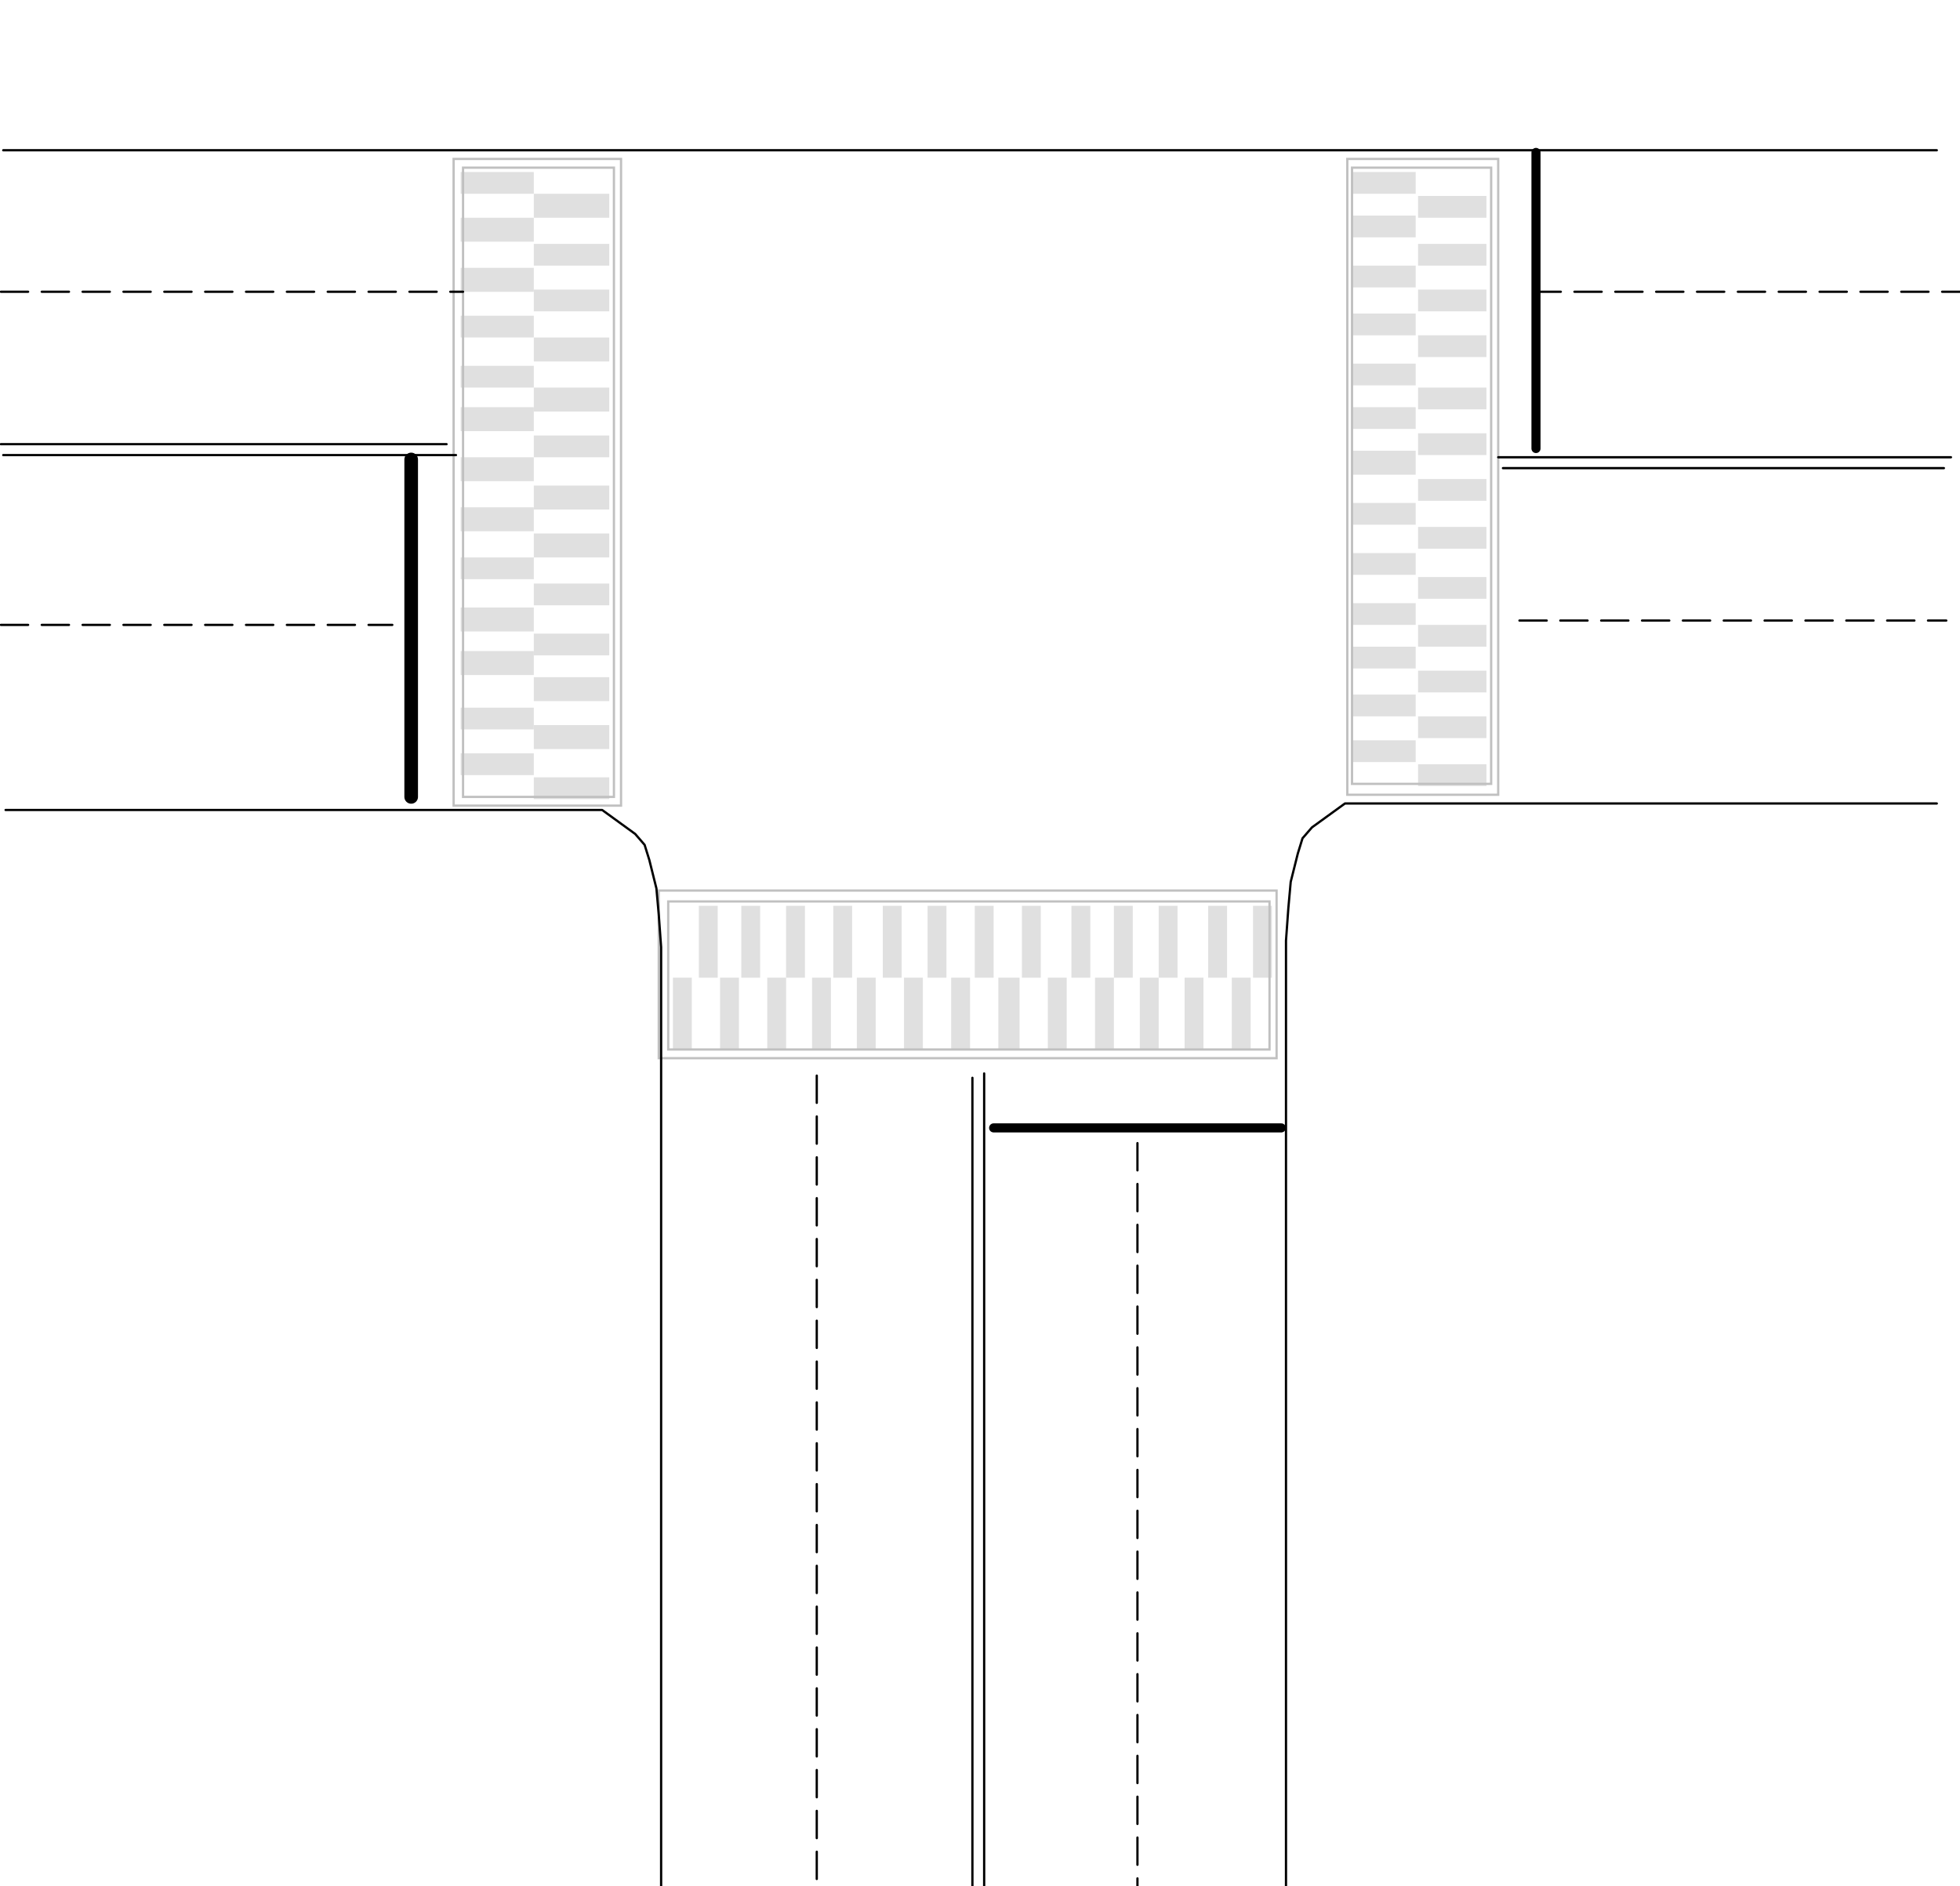 <?xml version="1.0" encoding="UTF-8"?>
<svg xmlns="http://www.w3.org/2000/svg" xmlns:xlink="http://www.w3.org/1999/xlink" width="508pt" height="489pt" viewBox="0 0 508 489" version="1.1">
<g id="surface1">
<path style=" stroke:none;fill-rule:evenodd;fill:rgb(87.889%,87.889%,87.889%);fill-opacity:1;" d="M 119.398 50.23 L 138.352 50.23 L 138.352 44.59 L 119.398 44.59 Z M 119.398 50.23 "/>
<path style=" stroke:none;fill-rule:evenodd;fill:rgb(87.889%,87.889%,87.889%);fill-opacity:1;" d="M 138.352 56.441 L 157.91 56.441 L 157.91 50.23 L 138.352 50.23 Z M 138.352 56.441 "/>
<path style=" stroke:none;fill-rule:evenodd;fill:rgb(87.889%,87.889%,87.889%);fill-opacity:1;" d="M 119.398 62.648 L 138.352 62.648 L 138.352 56.441 L 119.398 56.441 Z M 119.398 62.648 "/>
<path style=" stroke:none;fill-rule:evenodd;fill:rgb(87.889%,87.889%,87.889%);fill-opacity:1;" d="M 138.352 68.859 L 157.91 68.859 L 157.91 63.219 L 138.352 63.219 Z M 138.352 68.859 "/>
<path style=" stroke:none;fill-rule:evenodd;fill:rgb(87.889%,87.889%,87.889%);fill-opacity:1;" d="M 119.398 75.641 L 138.352 75.641 L 138.352 69.43 L 119.398 69.43 Z M 119.398 75.641 "/>
<path style=" stroke:none;fill-rule:evenodd;fill:rgb(87.889%,87.889%,87.889%);fill-opacity:1;" d="M 138.352 80.711 L 157.91 80.711 L 157.91 75.07 L 138.352 75.07 Z M 138.352 80.711 "/>
<path style=" stroke:none;fill-rule:evenodd;fill:rgb(87.889%,87.889%,87.889%);fill-opacity:1;" d="M 119.398 87.48 L 138.352 87.48 L 138.352 81.84 L 119.398 81.84 Z M 119.398 87.48 "/>
<path style=" stroke:none;fill-rule:evenodd;fill:rgb(87.889%,87.889%,87.889%);fill-opacity:1;" d="M 138.352 93.699 L 157.91 93.699 L 157.91 87.488 L 138.352 87.488 Z M 138.352 93.699 "/>
<path style=" stroke:none;fill-rule:evenodd;fill:rgb(87.889%,87.889%,87.889%);fill-opacity:1;" d="M 119.398 100.469 L 138.352 100.469 L 138.352 94.832 L 119.398 94.832 Z M 119.398 100.469 "/>
<path style=" stroke:none;fill-rule:evenodd;fill:rgb(87.889%,87.889%,87.889%);fill-opacity:1;" d="M 138.352 106.68 L 157.91 106.68 L 157.91 100.469 L 138.352 100.469 Z M 138.352 106.68 "/>
<path style=" stroke:none;fill-rule:evenodd;fill:rgb(87.889%,87.889%,87.889%);fill-opacity:1;" d="M 119.398 111.762 L 138.352 111.762 L 138.352 105.551 L 119.398 105.551 Z M 119.398 111.762 "/>
<path style=" stroke:none;fill-rule:evenodd;fill:rgb(87.889%,87.889%,87.889%);fill-opacity:1;" d="M 138.352 118.531 L 157.91 118.531 L 157.91 112.891 L 138.352 112.891 Z M 138.352 118.531 "/>
<path style=" stroke:none;fill-rule:evenodd;fill:rgb(87.889%,87.889%,87.889%);fill-opacity:1;" d="M 119.398 124.738 L 138.352 124.738 L 138.352 118.531 L 119.398 118.531 Z M 119.398 124.738 "/>
<path style=" stroke:none;fill-rule:evenodd;fill:rgb(87.889%,87.889%,87.889%);fill-opacity:1;" d="M 138.352 132.078 L 157.91 132.078 L 157.91 125.871 L 138.352 125.871 Z M 138.352 132.078 "/>
<path style=" stroke:none;fill-rule:evenodd;fill:rgb(87.889%,87.889%,87.889%);fill-opacity:1;" d="M 119.398 137.719 L 138.352 137.719 L 138.352 131.512 L 119.398 131.512 Z M 119.398 137.719 "/>
<path style=" stroke:none;fill-rule:evenodd;fill:rgb(87.889%,87.889%,87.889%);fill-opacity:1;" d="M 138.352 144.5 L 157.91 144.5 L 157.91 138.289 L 138.352 138.289 Z M 138.352 144.5 "/>
<path style=" stroke:none;fill-rule:evenodd;fill:rgb(87.889%,87.889%,87.889%);fill-opacity:1;" d="M 119.398 150.141 L 138.352 150.141 L 138.352 144.5 L 119.398 144.5 Z M 119.398 150.141 "/>
<path style=" stroke:none;fill-rule:evenodd;fill:rgb(87.889%,87.889%,87.889%);fill-opacity:1;" d="M 138.352 156.91 L 157.91 156.91 L 157.91 151.27 L 138.352 151.27 Z M 138.352 156.91 "/>
<path style=" stroke:none;fill-rule:evenodd;fill:rgb(87.889%,87.889%,87.889%);fill-opacity:1;" d="M 119.398 163.691 L 138.352 163.691 L 138.352 157.48 L 119.398 157.48 Z M 119.398 163.691 "/>
<path style=" stroke:none;fill-rule:evenodd;fill:rgb(87.889%,87.889%,87.889%);fill-opacity:1;" d="M 138.352 169.891 L 157.91 169.891 L 157.91 164.25 L 138.352 164.25 Z M 138.352 169.891 "/>
<path style=" stroke:none;fill-rule:evenodd;fill:rgb(87.889%,87.889%,87.889%);fill-opacity:1;" d="M 119.398 174.98 L 138.352 174.98 L 138.352 168.77 L 119.398 168.77 Z M 119.398 174.98 "/>
<path style=" stroke:none;fill-rule:evenodd;fill:rgb(87.889%,87.889%,87.889%);fill-opacity:1;" d="M 138.352 181.75 L 157.91 181.75 L 157.91 175.539 L 138.352 175.539 Z M 138.352 181.75 "/>
<path style=" stroke:none;fill-rule:evenodd;fill:rgb(87.889%,87.889%,87.889%);fill-opacity:1;" d="M 119.398 189.078 L 138.352 189.078 L 138.352 183.441 L 119.398 183.441 Z M 119.398 189.078 "/>
<path style=" stroke:none;fill-rule:evenodd;fill:rgb(87.889%,87.889%,87.889%);fill-opacity:1;" d="M 138.352 194.172 L 157.91 194.172 L 157.91 187.961 L 138.352 187.961 Z M 138.352 194.172 "/>
<path style=" stroke:none;fill-rule:evenodd;fill:rgb(87.889%,87.889%,87.889%);fill-opacity:1;" d="M 119.398 200.93 L 138.352 200.93 L 138.352 195.289 L 119.398 195.289 Z M 119.398 200.93 "/>
<path style=" stroke:none;fill-rule:evenodd;fill:rgb(87.889%,87.889%,87.889%);fill-opacity:1;" d="M 138.352 207.141 L 157.91 207.141 L 157.91 201.5 L 138.352 201.5 Z M 138.352 207.141 "/>
<path style="fill:none;stroke-width:5.883;stroke-linecap:butt;stroke-linejoin:miter;stroke:rgb(75.389%,75.389%,75.389%);stroke-opacity:1;stroke-miterlimit:10;" d="M 1175.703 2801.602 L 1609.609 2801.602 L 1609.609 4478.008 L 1175.703 4478.008 Z M 1175.703 2801.602 " transform="matrix(0.1,0,0,-0.1,0,489)"/>
<path style="fill:none;stroke-width:5.883;stroke-linecap:butt;stroke-linejoin:miter;stroke:rgb(75.389%,75.389%,75.389%);stroke-opacity:1;stroke-miterlimit:10;" d="M 1200.117 2824.219 L 1591.211 2824.219 L 1591.211 4455.391 L 1200.117 4455.391 Z M 1200.117 2824.219 " transform="matrix(0.1,0,0,-0.1,0,489)"/>
<path style=" stroke:none;fill-rule:evenodd;fill:rgb(87.889%,87.889%,87.889%);fill-opacity:1;" d="M 350.422 50.23 L 366.922 50.23 L 366.922 44.59 L 350.422 44.59 Z M 350.422 50.23 "/>
<path style=" stroke:none;fill-rule:evenodd;fill:rgb(87.889%,87.889%,87.889%);fill-opacity:1;" d="M 367.539 56.441 L 385.262 56.441 L 385.262 50.801 L 367.539 50.801 Z M 367.539 56.441 "/>
<path style=" stroke:none;fill-rule:evenodd;fill:rgb(87.889%,87.889%,87.889%);fill-opacity:1;" d="M 350.422 61.52 L 366.922 61.52 L 366.922 55.879 L 350.422 55.879 Z M 350.422 61.52 "/>
<path style=" stroke:none;fill-rule:evenodd;fill:rgb(87.889%,87.889%,87.889%);fill-opacity:1;" d="M 367.539 68.859 L 385.262 68.859 L 385.262 63.219 L 367.539 63.219 Z M 367.539 68.859 "/>
<path style=" stroke:none;fill-rule:evenodd;fill:rgb(87.889%,87.889%,87.889%);fill-opacity:1;" d="M 350.422 74.5 L 366.922 74.5 L 366.922 68.859 L 350.422 68.859 Z M 350.422 74.5 "/>
<path style=" stroke:none;fill-rule:evenodd;fill:rgb(87.889%,87.889%,87.889%);fill-opacity:1;" d="M 367.539 80.711 L 385.262 80.711 L 385.262 75.07 L 367.539 75.07 Z M 367.539 80.711 "/>
<path style=" stroke:none;fill-rule:evenodd;fill:rgb(87.889%,87.889%,87.889%);fill-opacity:1;" d="M 350.422 86.922 L 366.922 86.922 L 366.922 81.281 L 350.422 81.281 Z M 350.422 86.922 "/>
<path style=" stroke:none;fill-rule:evenodd;fill:rgb(87.889%,87.889%,87.889%);fill-opacity:1;" d="M 367.539 92.559 L 385.262 92.559 L 385.262 86.918 L 367.539 86.918 Z M 367.539 92.559 "/>
<path style=" stroke:none;fill-rule:evenodd;fill:rgb(87.889%,87.889%,87.889%);fill-opacity:1;" d="M 350.422 99.898 L 366.922 99.898 L 366.922 94.262 L 350.422 94.262 Z M 350.422 99.898 "/>
<path style=" stroke:none;fill-rule:evenodd;fill:rgb(87.889%,87.889%,87.889%);fill-opacity:1;" d="M 367.539 106.109 L 385.262 106.109 L 385.262 100.469 L 367.539 100.469 Z M 367.539 106.109 "/>
<path style=" stroke:none;fill-rule:evenodd;fill:rgb(87.889%,87.889%,87.889%);fill-opacity:1;" d="M 350.422 111.191 L 366.922 111.191 L 366.922 105.551 L 350.422 105.551 Z M 350.422 111.191 "/>
<path style=" stroke:none;fill-rule:evenodd;fill:rgb(87.889%,87.889%,87.889%);fill-opacity:1;" d="M 367.539 117.961 L 385.262 117.961 L 385.262 112.32 L 367.539 112.32 Z M 367.539 117.961 "/>
<path style=" stroke:none;fill-rule:evenodd;fill:rgb(87.889%,87.889%,87.889%);fill-opacity:1;" d="M 350.422 123.051 L 366.922 123.051 L 366.922 116.84 L 350.422 116.84 Z M 350.422 123.051 "/>
<path style=" stroke:none;fill-rule:evenodd;fill:rgb(87.889%,87.889%,87.889%);fill-opacity:1;" d="M 367.539 129.82 L 385.262 129.82 L 385.262 124.18 L 367.539 124.18 Z M 367.539 129.82 "/>
<path style=" stroke:none;fill-rule:evenodd;fill:rgb(87.889%,87.889%,87.889%);fill-opacity:1;" d="M 350.422 136.02 L 366.922 136.02 L 366.922 130.379 L 350.422 130.379 Z M 350.422 136.02 "/>
<path style=" stroke:none;fill-rule:evenodd;fill:rgb(87.889%,87.889%,87.889%);fill-opacity:1;" d="M 367.539 142.23 L 385.262 142.23 L 385.262 136.59 L 367.539 136.59 Z M 367.539 142.23 "/>
<path style=" stroke:none;fill-rule:evenodd;fill:rgb(87.889%,87.889%,87.889%);fill-opacity:1;" d="M 350.422 149.012 L 366.922 149.012 L 366.922 143.371 L 350.422 143.371 Z M 350.422 149.012 "/>
<path style=" stroke:none;fill-rule:evenodd;fill:rgb(87.889%,87.889%,87.889%);fill-opacity:1;" d="M 367.539 155.219 L 385.262 155.219 L 385.262 149.582 L 367.539 149.582 Z M 367.539 155.219 "/>
<path style=" stroke:none;fill-rule:evenodd;fill:rgb(87.889%,87.889%,87.889%);fill-opacity:1;" d="M 350.422 161.988 L 366.922 161.988 L 366.922 156.352 L 350.422 156.352 Z M 350.422 161.988 "/>
<path style=" stroke:none;fill-rule:evenodd;fill:rgb(87.889%,87.889%,87.889%);fill-opacity:1;" d="M 367.539 167.629 L 385.262 167.629 L 385.262 161.988 L 367.539 161.988 Z M 367.539 167.629 "/>
<path style=" stroke:none;fill-rule:evenodd;fill:rgb(87.889%,87.889%,87.889%);fill-opacity:1;" d="M 350.422 173.281 L 366.922 173.281 L 366.922 167.641 L 350.422 167.641 Z M 350.422 173.281 "/>
<path style=" stroke:none;fill-rule:evenodd;fill:rgb(87.889%,87.889%,87.889%);fill-opacity:1;" d="M 367.539 179.488 L 385.262 179.488 L 385.262 173.852 L 367.539 173.852 Z M 367.539 179.488 "/>
<path style=" stroke:none;fill-rule:evenodd;fill:rgb(87.889%,87.889%,87.889%);fill-opacity:1;" d="M 350.422 185.691 L 366.922 185.691 L 366.922 180.051 L 350.422 180.051 Z M 350.422 185.691 "/>
<path style=" stroke:none;fill-rule:evenodd;fill:rgb(87.889%,87.889%,87.889%);fill-opacity:1;" d="M 367.539 191.34 L 385.262 191.34 L 385.262 185.699 L 367.539 185.699 Z M 367.539 191.34 "/>
<path style=" stroke:none;fill-rule:evenodd;fill:rgb(87.889%,87.889%,87.889%);fill-opacity:1;" d="M 350.422 197.551 L 366.922 197.551 L 366.922 191.91 L 350.422 191.91 Z M 350.422 197.551 "/>
<path style=" stroke:none;fill-rule:evenodd;fill:rgb(87.889%,87.889%,87.889%);fill-opacity:1;" d="M 367.539 203.762 L 385.262 203.762 L 385.262 198.121 L 367.539 198.121 Z M 367.539 203.762 "/>
<path style="fill:none;stroke-width:5.883;stroke-linecap:butt;stroke-linejoin:miter;stroke:rgb(75.389%,75.389%,75.389%);stroke-opacity:1;stroke-miterlimit:10;" d="M 3491.992 2829.805 L 3883.086 2829.805 L 3883.086 4478.008 L 3491.992 4478.008 Z M 3491.992 2829.805 " transform="matrix(0.1,0,0,-0.1,0,489)"/>
<path style="fill:none;stroke-width:5.883;stroke-linecap:butt;stroke-linejoin:miter;stroke:rgb(75.389%,75.389%,75.389%);stroke-opacity:1;stroke-miterlimit:10;" d="M 3504.219 2858.008 L 3864.805 2858.008 L 3864.805 4455.391 L 3504.219 4455.391 Z M 3504.219 2858.008 " transform="matrix(0.1,0,0,-0.1,0,489)"/>
<path style=" stroke:none;fill-rule:evenodd;fill:rgb(87.889%,87.889%,87.889%);fill-opacity:1;" d="M 174.41 272.059 L 179.301 272.059 L 179.301 253.43 L 174.41 253.43 Z M 174.41 272.059 "/>
<path style=" stroke:none;fill-rule:evenodd;fill:rgb(87.889%,87.889%,87.889%);fill-opacity:1;" d="M 181.129 253.441 L 186.02 253.441 L 186.02 234.809 L 181.129 234.809 Z M 181.129 253.441 "/>
<path style=" stroke:none;fill-rule:evenodd;fill:rgb(87.889%,87.889%,87.889%);fill-opacity:1;" d="M 186.629 272.059 L 191.52 272.059 L 191.52 253.43 L 186.629 253.43 Z M 186.629 272.059 "/>
<path style=" stroke:none;fill-rule:evenodd;fill:rgb(87.889%,87.889%,87.889%);fill-opacity:1;" d="M 192.129 253.441 L 197.02 253.441 L 197.02 234.809 L 192.129 234.809 Z M 192.129 253.441 "/>
<path style=" stroke:none;fill-rule:evenodd;fill:rgb(87.889%,87.889%,87.889%);fill-opacity:1;" d="M 198.859 272.059 L 203.75 272.059 L 203.75 253.43 L 198.859 253.43 Z M 198.859 272.059 "/>
<path style=" stroke:none;fill-rule:evenodd;fill:rgb(87.889%,87.889%,87.889%);fill-opacity:1;" d="M 203.738 253.441 L 208.629 253.441 L 208.629 234.809 L 203.738 234.809 Z M 203.738 253.441 "/>
<path style=" stroke:none;fill-rule:evenodd;fill:rgb(87.889%,87.889%,87.889%);fill-opacity:1;" d="M 210.469 272.059 L 215.359 272.059 L 215.359 253.43 L 210.469 253.43 Z M 210.469 272.059 "/>
<path style=" stroke:none;fill-rule:evenodd;fill:rgb(87.889%,87.889%,87.889%);fill-opacity:1;" d="M 215.969 253.441 L 220.859 253.441 L 220.859 234.809 L 215.969 234.809 Z M 215.969 253.441 "/>
<path style=" stroke:none;fill-rule:evenodd;fill:rgb(87.889%,87.889%,87.889%);fill-opacity:1;" d="M 222.078 272.059 L 226.969 272.059 L 226.969 253.43 L 222.078 253.43 Z M 222.078 272.059 "/>
<path style=" stroke:none;fill-rule:evenodd;fill:rgb(87.889%,87.889%,87.889%);fill-opacity:1;" d="M 228.801 253.441 L 233.691 253.441 L 233.691 234.809 L 228.801 234.809 Z M 228.801 253.441 "/>
<path style=" stroke:none;fill-rule:evenodd;fill:rgb(87.889%,87.889%,87.889%);fill-opacity:1;" d="M 234.301 272.059 L 239.191 272.059 L 239.191 253.43 L 234.301 253.43 Z M 234.301 272.059 "/>
<path style=" stroke:none;fill-rule:evenodd;fill:rgb(87.889%,87.889%,87.889%);fill-opacity:1;" d="M 240.41 253.441 L 245.301 253.441 L 245.301 234.809 L 240.41 234.809 Z M 240.41 253.441 "/>
<path style=" stroke:none;fill-rule:evenodd;fill:rgb(87.889%,87.889%,87.889%);fill-opacity:1;" d="M 246.531 272.059 L 251.418 272.059 L 251.418 253.43 L 246.531 253.43 Z M 246.531 272.059 "/>
<path style=" stroke:none;fill-rule:evenodd;fill:rgb(87.889%,87.889%,87.889%);fill-opacity:1;" d="M 252.641 253.441 L 257.531 253.441 L 257.531 234.809 L 252.641 234.809 Z M 252.641 253.441 "/>
<path style=" stroke:none;fill-rule:evenodd;fill:rgb(87.889%,87.889%,87.889%);fill-opacity:1;" d="M 258.75 272.059 L 264.25 272.059 L 264.25 253.43 L 258.75 253.43 Z M 258.75 272.059 "/>
<path style=" stroke:none;fill-rule:evenodd;fill:rgb(87.889%,87.889%,87.889%);fill-opacity:1;" d="M 264.859 253.441 L 269.75 253.441 L 269.75 234.809 L 264.859 234.809 Z M 264.859 253.441 "/>
<path style=" stroke:none;fill-rule:evenodd;fill:rgb(87.889%,87.889%,87.889%);fill-opacity:1;" d="M 271.578 272.059 L 276.469 272.059 L 276.469 253.43 L 271.578 253.43 Z M 271.578 272.059 "/>
<path style=" stroke:none;fill-rule:evenodd;fill:rgb(87.889%,87.889%,87.889%);fill-opacity:1;" d="M 277.699 253.441 L 282.59 253.441 L 282.59 234.809 L 277.699 234.809 Z M 277.699 253.441 "/>
<path style=" stroke:none;fill-rule:evenodd;fill:rgb(87.889%,87.889%,87.889%);fill-opacity:1;" d="M 283.809 272.059 L 288.699 272.059 L 288.699 253.43 L 283.809 253.43 Z M 283.809 272.059 "/>
<path style=" stroke:none;fill-rule:evenodd;fill:rgb(87.889%,87.889%,87.889%);fill-opacity:1;" d="M 288.699 253.441 L 293.59 253.441 L 293.59 234.809 L 288.699 234.809 Z M 288.699 253.441 "/>
<path style=" stroke:none;fill-rule:evenodd;fill:rgb(87.889%,87.889%,87.889%);fill-opacity:1;" d="M 295.422 272.059 L 300.309 272.059 L 300.309 253.43 L 295.422 253.43 Z M 295.422 272.059 "/>
<path style=" stroke:none;fill-rule:evenodd;fill:rgb(87.889%,87.889%,87.889%);fill-opacity:1;" d="M 300.309 253.441 L 305.199 253.441 L 305.199 234.809 L 300.309 234.809 Z M 300.309 253.441 "/>
<path style=" stroke:none;fill-rule:evenodd;fill:rgb(87.889%,87.889%,87.889%);fill-opacity:1;" d="M 307.031 272.059 L 311.918 272.059 L 311.918 253.43 L 307.031 253.43 Z M 307.031 272.059 "/>
<path style=" stroke:none;fill-rule:evenodd;fill:rgb(87.889%,87.889%,87.889%);fill-opacity:1;" d="M 313.141 253.441 L 318.031 253.441 L 318.031 234.809 L 313.141 234.809 Z M 313.141 253.441 "/>
<path style=" stroke:none;fill-rule:evenodd;fill:rgb(87.889%,87.889%,87.889%);fill-opacity:1;" d="M 319.262 272.059 L 324.148 272.059 L 324.148 253.43 L 319.262 253.43 Z M 319.262 272.059 "/>
<path style=" stroke:none;fill-rule:evenodd;fill:rgb(87.889%,87.889%,87.889%);fill-opacity:1;" d="M 324.762 253.441 L 329.648 253.441 L 329.648 234.809 L 324.762 234.809 Z M 324.762 253.441 "/>
<path style="fill:none;stroke-width:5.883;stroke-linecap:butt;stroke-linejoin:miter;stroke:rgb(75.389%,75.389%,75.389%);stroke-opacity:1;stroke-miterlimit:10;" d="M 1707.383 2146.914 L 3308.711 2146.914 L 3308.711 2581.484 L 1707.383 2581.484 Z M 1707.383 2146.914 " transform="matrix(0.1,0,0,-0.1,0,489)"/>
<path style="fill:none;stroke-width:5.883;stroke-linecap:butt;stroke-linejoin:miter;stroke:rgb(75.389%,75.389%,75.389%);stroke-opacity:1;stroke-miterlimit:10;" d="M 1731.914 2169.414 L 3290.391 2169.414 L 3290.391 2553.203 L 1731.914 2553.203 Z M 1731.914 2169.414 " transform="matrix(0.1,0,0,-0.1,0,489)"/>
<path style="fill:none;stroke-width:5.883;stroke-linecap:round;stroke-linejoin:round;stroke:rgb(0%,0%,0%);stroke-opacity:1;stroke-miterlimit:10;" d="M 8.398 4500.508 L 5019.883 4500.508 " transform="matrix(0.1,0,0,-0.1,0,489)"/>
<path style="fill:none;stroke-width:5.883;stroke-linecap:round;stroke-linejoin:round;stroke:rgb(0%,0%,0%);stroke-opacity:1;stroke-miterlimit:10;" d="M 14.492 2790.312 L 1560.703 2790.312 L 1646.289 2728.203 L 1670.703 2700 L 1683.008 2660.508 L 1701.289 2587.109 L 1707.383 2519.414 L 1713.516 2434.688 L 1713.516 -325.391 " transform="matrix(0.1,0,0,-0.1,0,489)"/>
<path style="fill:none;stroke-width:5.883;stroke-linecap:round;stroke-linejoin:round;stroke:rgb(0%,0%,0%);stroke-opacity:1;stroke-miterlimit:10;" d="M 5019.883 2807.188 L 3485.898 2807.188 L 3400.312 2745.117 L 3375.898 2716.914 L 3363.711 2677.383 L 3345.312 2603.984 L 3339.219 2536.289 L 3333.086 2451.602 L 3333.086 -308.516 " transform="matrix(0.1,0,0,-0.1,0,489)"/>
<path style="fill:none;stroke-width:5.883;stroke-linecap:round;stroke-linejoin:round;stroke:rgb(0%,0%,0%);stroke-opacity:1;stroke-miterlimit:10;" d="M 8.398 3710.312 L 1181.797 3710.312 M 2.305 3738.594 L 1157.383 3738.594 " transform="matrix(0.1,0,0,-0.1,0,489)"/>
<path style="fill:none;stroke-width:35.296;stroke-linecap:round;stroke-linejoin:round;stroke:rgb(0%,0%,0%);stroke-opacity:1;stroke-miterlimit:10;" d="M 1065.703 3698.984 L 1065.703 2824.219 " transform="matrix(0.1,0,0,-0.1,0,489)"/>
<path style="fill:none;stroke-width:5.883;stroke-linecap:round;stroke-linejoin:round;stroke:rgb(0%,0%,0%);stroke-opacity:1;stroke-miterlimit:10;" d="M 5056.602 3704.688 L 3883.203 3704.688 M 2550.781 -353.594 L 2550.781 2107.305 " transform="matrix(0.1,0,0,-0.1,0,489)"/>
<path style="fill:none;stroke-width:23.531;stroke-linecap:round;stroke-linejoin:round;stroke:rgb(0%,0%,0%);stroke-opacity:1;stroke-miterlimit:10;" d="M 2575.312 1966.211 L 3320.898 1966.211 " transform="matrix(0.1,0,0,-0.1,0,489)"/>
<path style="fill:none;stroke-width:5.883;stroke-linecap:round;stroke-linejoin:round;stroke:rgb(0%,0%,0%);stroke-opacity:1;stroke-miterlimit:10;" d="M 2520.312 2096.016 L 2520.312 -364.883 " transform="matrix(0.1,0,0,-0.1,0,489)"/>
<path style="fill:none;stroke-width:5.883;stroke-linecap:round;stroke-linejoin:round;stroke:rgb(0%,0%,0%);stroke-opacity:1;stroke-miterlimit:10;" d="M 3895.391 3676.484 L 5038.281 3676.484 " transform="matrix(0.1,0,0,-0.1,0,489)"/>
<path style="fill:none;stroke-width:23.531;stroke-linecap:round;stroke-linejoin:round;stroke:rgb(0%,0%,0%);stroke-opacity:1;stroke-miterlimit:10;" d="M 3981.016 4494.883 L 3981.016 3727.305 " transform="matrix(0.1,0,0,-0.1,0,489)"/>
<path style="fill:none;stroke-width:5.883;stroke-linecap:round;stroke-linejoin:round;stroke:rgb(0%,0%,0%);stroke-opacity:1;stroke-dasharray:70.592,35.296;stroke-miterlimit:10;" d="M 3974.805 4133.711 L 5081.094 4133.711 M 3938.203 3281.406 L 5044.414 3281.406 M 2.305 4133.711 L 1200.117 4133.711 M 2.305 3270.117 L 1016.797 3270.117 M 2116.914 2101.719 L 2116.914 -359.297 M 2948.086 1926.719 L 2948.086 -359.297 " transform="matrix(0.1,0,0,-0.1,0,489)"/>
</g>
</svg>
